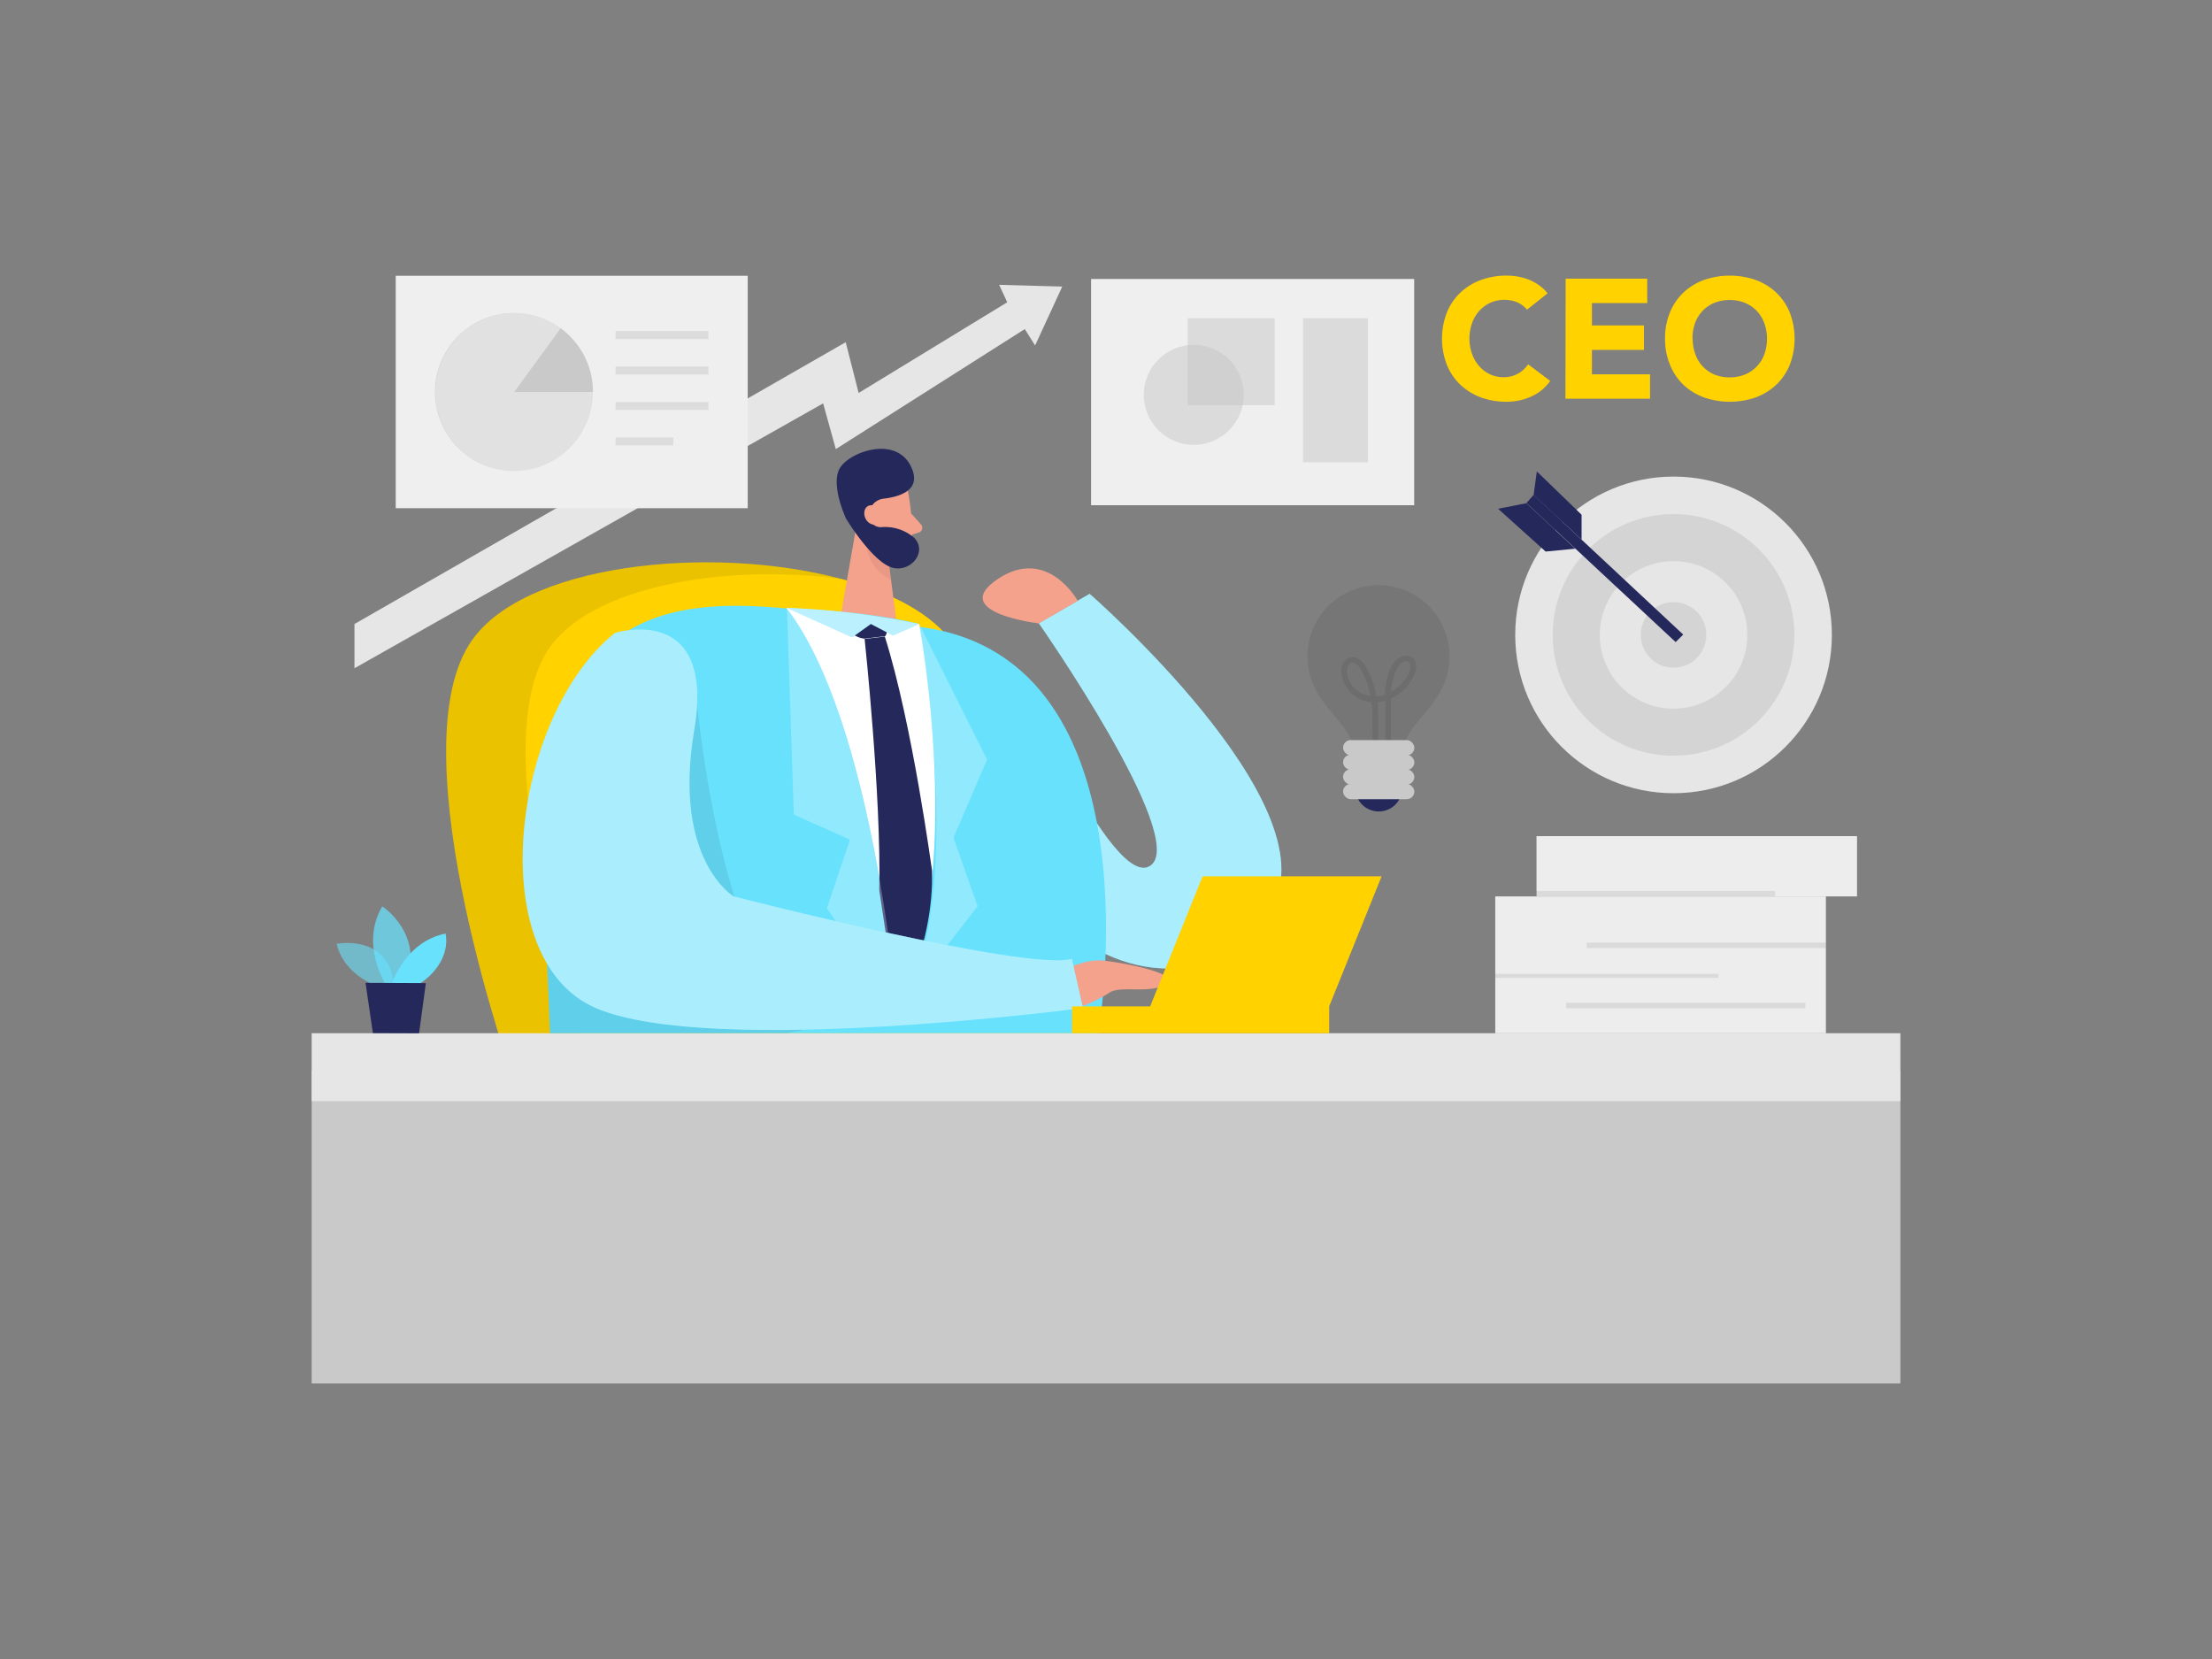 <svg id="Layer_1" data-name="Layer 1" xmlns="http://www.w3.org/2000/svg" viewBox="0 0 400 300"><rect x="0" y="0" width="400" height="300" fill="#808080" stroke="none"/><polygon points="64.1 120.84 148.85 72.94 151.14 81.21 185.31 59.51 187.18 62.47 192.09 51.82 180.68 51.51 182.14 54.66 155.27 71.06 152.93 61.88 64.1 112.84 64.1 120.84" fill="#e6e6e6"/><path d="M183.62,120.49s17.67,41.08,24.48,36-20.25-43.79-20.25-43.79l9.19-5.32s43.66,38.09,33,56.49-33.35,11.23-40.38,0S183.62,120.49,183.62,120.49Z" fill="#68e1fd"/><path d="M183.62,120.49s17.67,41.08,24.48,36-20.25-43.79-20.25-43.79l9.19-5.32s43.66,38.09,33,56.49-33.35,11.23-40.38,0S183.62,120.49,183.62,120.49Z" fill="#fff" opacity="0.44"/><path d="M200.64,196.19,93,195.66S72,137,84.83,116.56c9.18-14.7,43.78-18.18,67.27-11.87,9.22,2.48,16.74,6.47,20.34,11.87,10.86,16.34,23.66,62.55,27.24,75.94Z" fill="#ffd200"/><path d="M200.64,196.19,93,195.66S72,137,84.83,116.56c9.18-14.7,43.78-18.18,67.27-11.87,9.22,2.48,16.74,6.47,20.34,11.87,10.86,16.34,23.66,62.55,27.24,75.94Z" opacity="0.08"/><path d="M199.68,192.5l-93.06-.44s-19.7-55.05-7.7-74.25c7.4-11.83,32.33-15.93,53.18-13.12,9.22,2.48,16.74,6.47,20.34,11.87C183.3,132.9,196.1,179.11,199.68,192.5Z" fill="#ffd200"/><rect x="56.36" y="193.55" width="287.29" height="56.61" fill="#c9c9c9"/><rect x="56.36" y="186.84" width="287.29" height="12.28" fill="#e6e6e6"/><path d="M68.87,178.55s-6.55-1.79-8-7.88c0,0,10.14-2,10.43,8.42Z" fill="#68e1fd" opacity="0.58"/><path d="M69.67,177.9s-4.57-7.23-.55-14c0,0,7.71,4.9,4.28,14Z" fill="#68e1fd" opacity="0.73"/><path d="M70.85,177.9s2.41-7.63,9.72-9.08c0,0,1.36,5-4.73,9.11Z" fill="#68e1fd"/><polygon points="66.1 177.73 67.43 186.81 75.78 186.84 77.01 177.78 66.1 177.73" fill="#24285b"/><rect x="197.3" y="50.45" width="58.43" height="40.91" fill="#efefef"/><circle cx="215.87" cy="71.4" r="9.04" fill="#c1c1c1" opacity="0.43"/><rect x="214.78" y="57.55" width="15.72" height="15.72" fill="#c1c1c1" opacity="0.43"/><rect x="235.63" y="57.55" width="11.72" height="26.04" fill="#c1c1c1" opacity="0.43"/><path d="M198.62,186.84H99.46L98,151.78c.06-1.81.17-3.55.32-5.21,4-47.06,36.43-37.58,68.51-33.14C210.11,119.44,198.62,186.84,198.62,186.84Z" fill="#68e1fd"/><path d="M164.27,89.31s1.06,5.54.51,9.36a2.84,2.84,0,0,1-3.24,2.39,6.25,6.25,0,0,1-5.35-4.18L154,92.14a5.07,5.07,0,0,1,1.67-5.61C158.6,83.92,163.79,85.9,164.27,89.31Z" fill="#f4a28c"/><polygon points="155.15 93.45 151.97 111.67 162.15 112.7 160.37 99.03 155.15 93.45" fill="#f4a28c"/><path d="M164.76,92.84l1.79,2a.91.91,0,0,1-.42,1.47l-2.1.62Z" fill="#f4a28c"/><path d="M160.57,100.85s-1.31-.12-3.79-2c0,0-.05,3.7,4.35,6.07Z" fill="#ce8172" opacity="0.31"/><path d="M157.21,93.63a2.08,2.08,0,0,0,2.13,1.7,8.06,8.06,0,0,1,5.87,1.83c2.82,2.68-.9,6.87-4.42,5.28S153,93.8,153,93.8s-2.71-5.74-1.28-8.86,10.47-6.51,13.15-.29c1.71,4-2.14,5.18-5.14,5.53a3,3,0,0,0-2.56,3.45Z" fill="#24285b"/><path d="M159.15,93.22s-.26-2.16-1.87-1.83-1.25,3.46,1,3.52Z" fill="#f4a28c"/><path d="M166.21,112.83s8.72,46.41-4,69.75c0,0-4.21-52.21-20-72.66C142.3,109.92,156.82,111.36,166.21,112.83Z" fill="#fff"/><path d="M166.21,112.83l12.29,24.52-6.08,14.13,4.37,12.4-14.53,18.7S175.1,170.28,166.21,112.83Z" fill="#fff" opacity="0.27"/><path d="M159.9,112.65a3.41,3.41,0,0,0-1.25-.62,13.94,13.94,0,0,0-1.81-.41,4.59,4.59,0,0,0-2.18,0,2.11,2.11,0,0,0-1.46,1.63c0,.56.52,1.06.94,1.35a4.26,4.26,0,0,0,2.19.89l3.65-.44c.34,0,.53-1.38.46-1.63A1.69,1.69,0,0,0,159.9,112.65Z" fill="#24285b"/><path d="M160,115.1l-3.65.44S159.39,144,159,161l3.28,21.55s6.63-11.49,6.26-25.15C168.52,157.43,165,130.91,160,115.1Z" fill="#24285b"/><path d="M166.21,112.83l-4.73,2.09-4-2.09-3.39,2.42-11.79-5.33S156.8,110.43,166.21,112.83Z" fill="#68e1fd"/><path d="M166.21,112.83l-4.73,2.09-4-2.09-3.39,2.42-11.79-5.33A141,141,0,0,1,166.21,112.83Z" fill="#fff" opacity="0.55"/><path d="M142.3,109.92l1.25,37.39,10.15,4.52-4.18,12.43,12.74,18.32S157.79,130.11,142.3,109.92Z" fill="#fff" opacity="0.27"/><path d="M191.21,176.09s4.45-2.82,8.45-2.37,14.41,2.52,11.2,4.29-8.2.15-10.22,1.48-8.83,5-10.46,1.78A4,4,0,0,1,191.21,176.09Z" fill="#f4a28c"/><path d="M145.19,186.26l-2.84.58H99.46L98,151.78c.06-1.81.17-3.55.32-5.21l27.15-25.72S128.4,168.82,145.19,186.26Z" opacity="0.08"/><path d="M194.9,108.66s-5.5-10-14.51-3.93,7.46,8,7.46,8Z" fill="#f4a28c"/><path d="M276.13,56a4.79,4.79,0,0,0-1.73-1.32,5.91,5.91,0,0,0-2.38-.46,6.11,6.11,0,0,0-2.5.52,6,6,0,0,0-2,1.46,6.58,6.58,0,0,0-1.32,2.22,8.41,8.41,0,0,0,0,5.6,6.83,6.83,0,0,0,1.3,2.21,6,6,0,0,0,1.95,1.46,5.73,5.73,0,0,0,2.41.52,5.34,5.34,0,0,0,2.6-.62,5.11,5.11,0,0,0,1.87-1.71l4,3a8.27,8.27,0,0,1-3.5,2.85,10.69,10.69,0,0,1-4.35.92,13.38,13.38,0,0,1-4.69-.79,10.89,10.89,0,0,1-3.71-2.29,10.21,10.21,0,0,1-2.44-3.6,13.13,13.13,0,0,1,0-9.45,10.21,10.21,0,0,1,2.44-3.6,10.89,10.89,0,0,1,3.71-2.29,13.38,13.38,0,0,1,4.69-.79,11.84,11.84,0,0,1,1.92.16,11.66,11.66,0,0,1,2,.54,8.9,8.9,0,0,1,1.85,1,7.14,7.14,0,0,1,1.6,1.51Z" fill="#ffd200"/><path d="M283.12,50.39h14.75V54.8h-10v4.05h9.41v4.42h-9.41v4.42h10.51V72.1h-15.3Z" fill="#ffd200"/><path d="M301.09,61.24a12.14,12.14,0,0,1,.88-4.72,10.32,10.32,0,0,1,2.43-3.6,10.93,10.93,0,0,1,3.72-2.29,14.32,14.32,0,0,1,9.38,0,10.89,10.89,0,0,1,3.71,2.29,10.34,10.34,0,0,1,2.44,3.6,13.27,13.27,0,0,1,0,9.45,10.34,10.34,0,0,1-2.44,3.6,10.89,10.89,0,0,1-3.71,2.29,14.32,14.32,0,0,1-9.38,0,10.93,10.93,0,0,1-3.72-2.29A10.32,10.32,0,0,1,302,66,12.15,12.15,0,0,1,301.09,61.24Zm5,0a7.89,7.89,0,0,0,.48,2.81A6.23,6.23,0,0,0,310,67.72a7.28,7.28,0,0,0,2.78.52,7.2,7.2,0,0,0,2.77-.52,6.21,6.21,0,0,0,3.5-3.67,8.41,8.41,0,0,0,0-5.6,6.51,6.51,0,0,0-1.36-2.22,6.41,6.41,0,0,0-2.14-1.46,7.2,7.2,0,0,0-2.77-.52,7.28,7.28,0,0,0-2.78.52,6.27,6.27,0,0,0-2.13,1.46,6.36,6.36,0,0,0-1.36,2.22A7.94,7.94,0,0,0,306.06,61.24Z" fill="#ffd200"/><path d="M111.23,114.44s18.25-5.7,14.3,17.65,7.11,30,7.11,30,53.29,13.67,61.19,11.28l2,8.91s-67.37,8.94-88.1,0S92.59,129.28,111.23,114.44Z" fill="#68e1fd"/><path d="M111.23,114.44s18.25-5.7,14.3,17.65,7.11,30,7.11,30,53.29,13.67,61.19,11.28l2,8.91s-67.37,8.94-88.1,0S92.59,129.28,111.23,114.44Z" fill="#fff" opacity="0.44"/><polygon points="217.47 158.46 207.99 181.98 193.85 181.98 193.85 186.84 240.36 186.84 240.36 181.98 249.84 158.46 217.47 158.46" fill="#ffd200"/><circle cx="302.63" cy="114.81" r="28.63" fill="#e6e6e6"/><circle cx="302.63" cy="114.81" r="21.85" opacity="0.08"/><circle cx="302.63" cy="114.81" r="13.34" fill="#e6e6e6"/><circle cx="302.63" cy="114.81" r="5.93" opacity="0.08"/><polygon points="276.03 90.96 303.01 116.11 304.38 114.75 277.33 89.49 276.03 90.96" fill="#24285b"/><path d="M276,91c-.6.11-5.1,1-5.1,1l8.6,7.74,5.36-.52Z" fill="#24285b"/><polygon points="277.33 89.49 277.91 85.25 286 93.08 286 97.58 277.33 89.49" fill="#24285b"/><circle cx="249.32" cy="142.49" r="4.25" fill="#24285b"/><path d="M254,134.34c1.59-4.62,8.12-7.83,8.12-15.68a12.84,12.84,0,0,0-25.68,0c0,7.85,6.53,11.06,8.12,15.68Z" opacity="0.08"/><g opacity="0.08"><path d="M251,137.28a5.37,5.37,0,0,1-.48-2.41c0-1.5,0-3,0-4.51v-3c0-.22,0-.43,0-.65a7.07,7.07,0,0,1-1.43.27,28.33,28.33,0,0,1,.13,3.67v1.43a19.51,19.51,0,0,1-.34,4.49l-1-.24a18.29,18.29,0,0,0,.3-4.25v-1.44A26.51,26.51,0,0,0,248,127a6,6,0,0,1-5.46-5.6,2.49,2.49,0,0,1,1.63-2.54c.93-.22,1.91.31,2.68,1.47a14.69,14.69,0,0,1,2,5.63,5.7,5.7,0,0,0,1.61-.33,11.89,11.89,0,0,1,.59-3.71,6.73,6.73,0,0,1,1.23-2.35,2.6,2.6,0,0,1,2.71-.9,1.81,1.81,0,0,1,1.08,1.89,4.54,4.54,0,0,1-.77,2.34,8.93,8.93,0,0,1-3.79,3.44v1.83c0,.75,0,1.5,0,2.24,0,1.5,0,3,0,4.48a4.29,4.29,0,0,0,.35,1.94Zm-6.44-17.46a.47.47,0,0,0-.17,0c-.54.12-.82.86-.83,1.52a4.86,4.86,0,0,0,4.23,4.51,13.26,13.26,0,0,0-1.84-5C245.79,120.61,245.21,119.82,244.58,119.82Zm9.81-.26a1.85,1.85,0,0,0-1.29.67,5.78,5.78,0,0,0-1,2,10,10,0,0,0-.51,2.88,7.84,7.84,0,0,0,2.87-2.8,3.62,3.62,0,0,0,.62-1.79c0-.34-.07-.78-.41-.91A.68.68,0,0,0,254.39,119.56Z"/></g><rect x="242.87" y="133.83" width="12.89" height="2.76" rx="1.38" fill="#c9c9c9"/><rect x="242.87" y="136.47" width="12.89" height="2.76" rx="1.38" fill="#c9c9c9"/><rect x="242.87" y="139.11" width="12.89" height="2.76" rx="1.38" fill="#c9c9c9"/><rect x="242.87" y="141.76" width="12.89" height="2.76" rx="1.38" fill="#c9c9c9"/><rect x="277.85" y="151.2" width="57.96" height="10.9" fill="#ededed"/><rect x="270.39" y="162.1" width="59.79" height="24.75" fill="#ededed"/><rect x="286.92" y="170.46" width="43.26" height="0.99" opacity="0.08"/><rect x="277.74" y="161.11" width="43.26" height="0.99" opacity="0.08"/><rect x="283.22" y="181.34" width="43.26" height="0.99" opacity="0.08"/><rect x="270.39" y="176.09" width="40.38" height="0.74" opacity="0.08"/><rect x="71.56" y="49.87" width="63.65" height="42.03" fill="#efefef"/><circle cx="92.95" cy="70.88" r="14.28" fill="#c9c9c9"/><path d="M93,70.88h14.28a14.28,14.28,0,1,1-5.88-11.54Z" fill="#fff" opacity="0.44"/><rect x="111.31" y="59.86" width="16.79" height="1.44" opacity="0.08"/><rect x="111.31" y="66.27" width="16.79" height="1.44" opacity="0.08"/><rect x="111.31" y="72.69" width="16.79" height="1.44" opacity="0.08"/><rect x="111.31" y="79.1" width="10.46" height="1.44" opacity="0.08"/></svg>